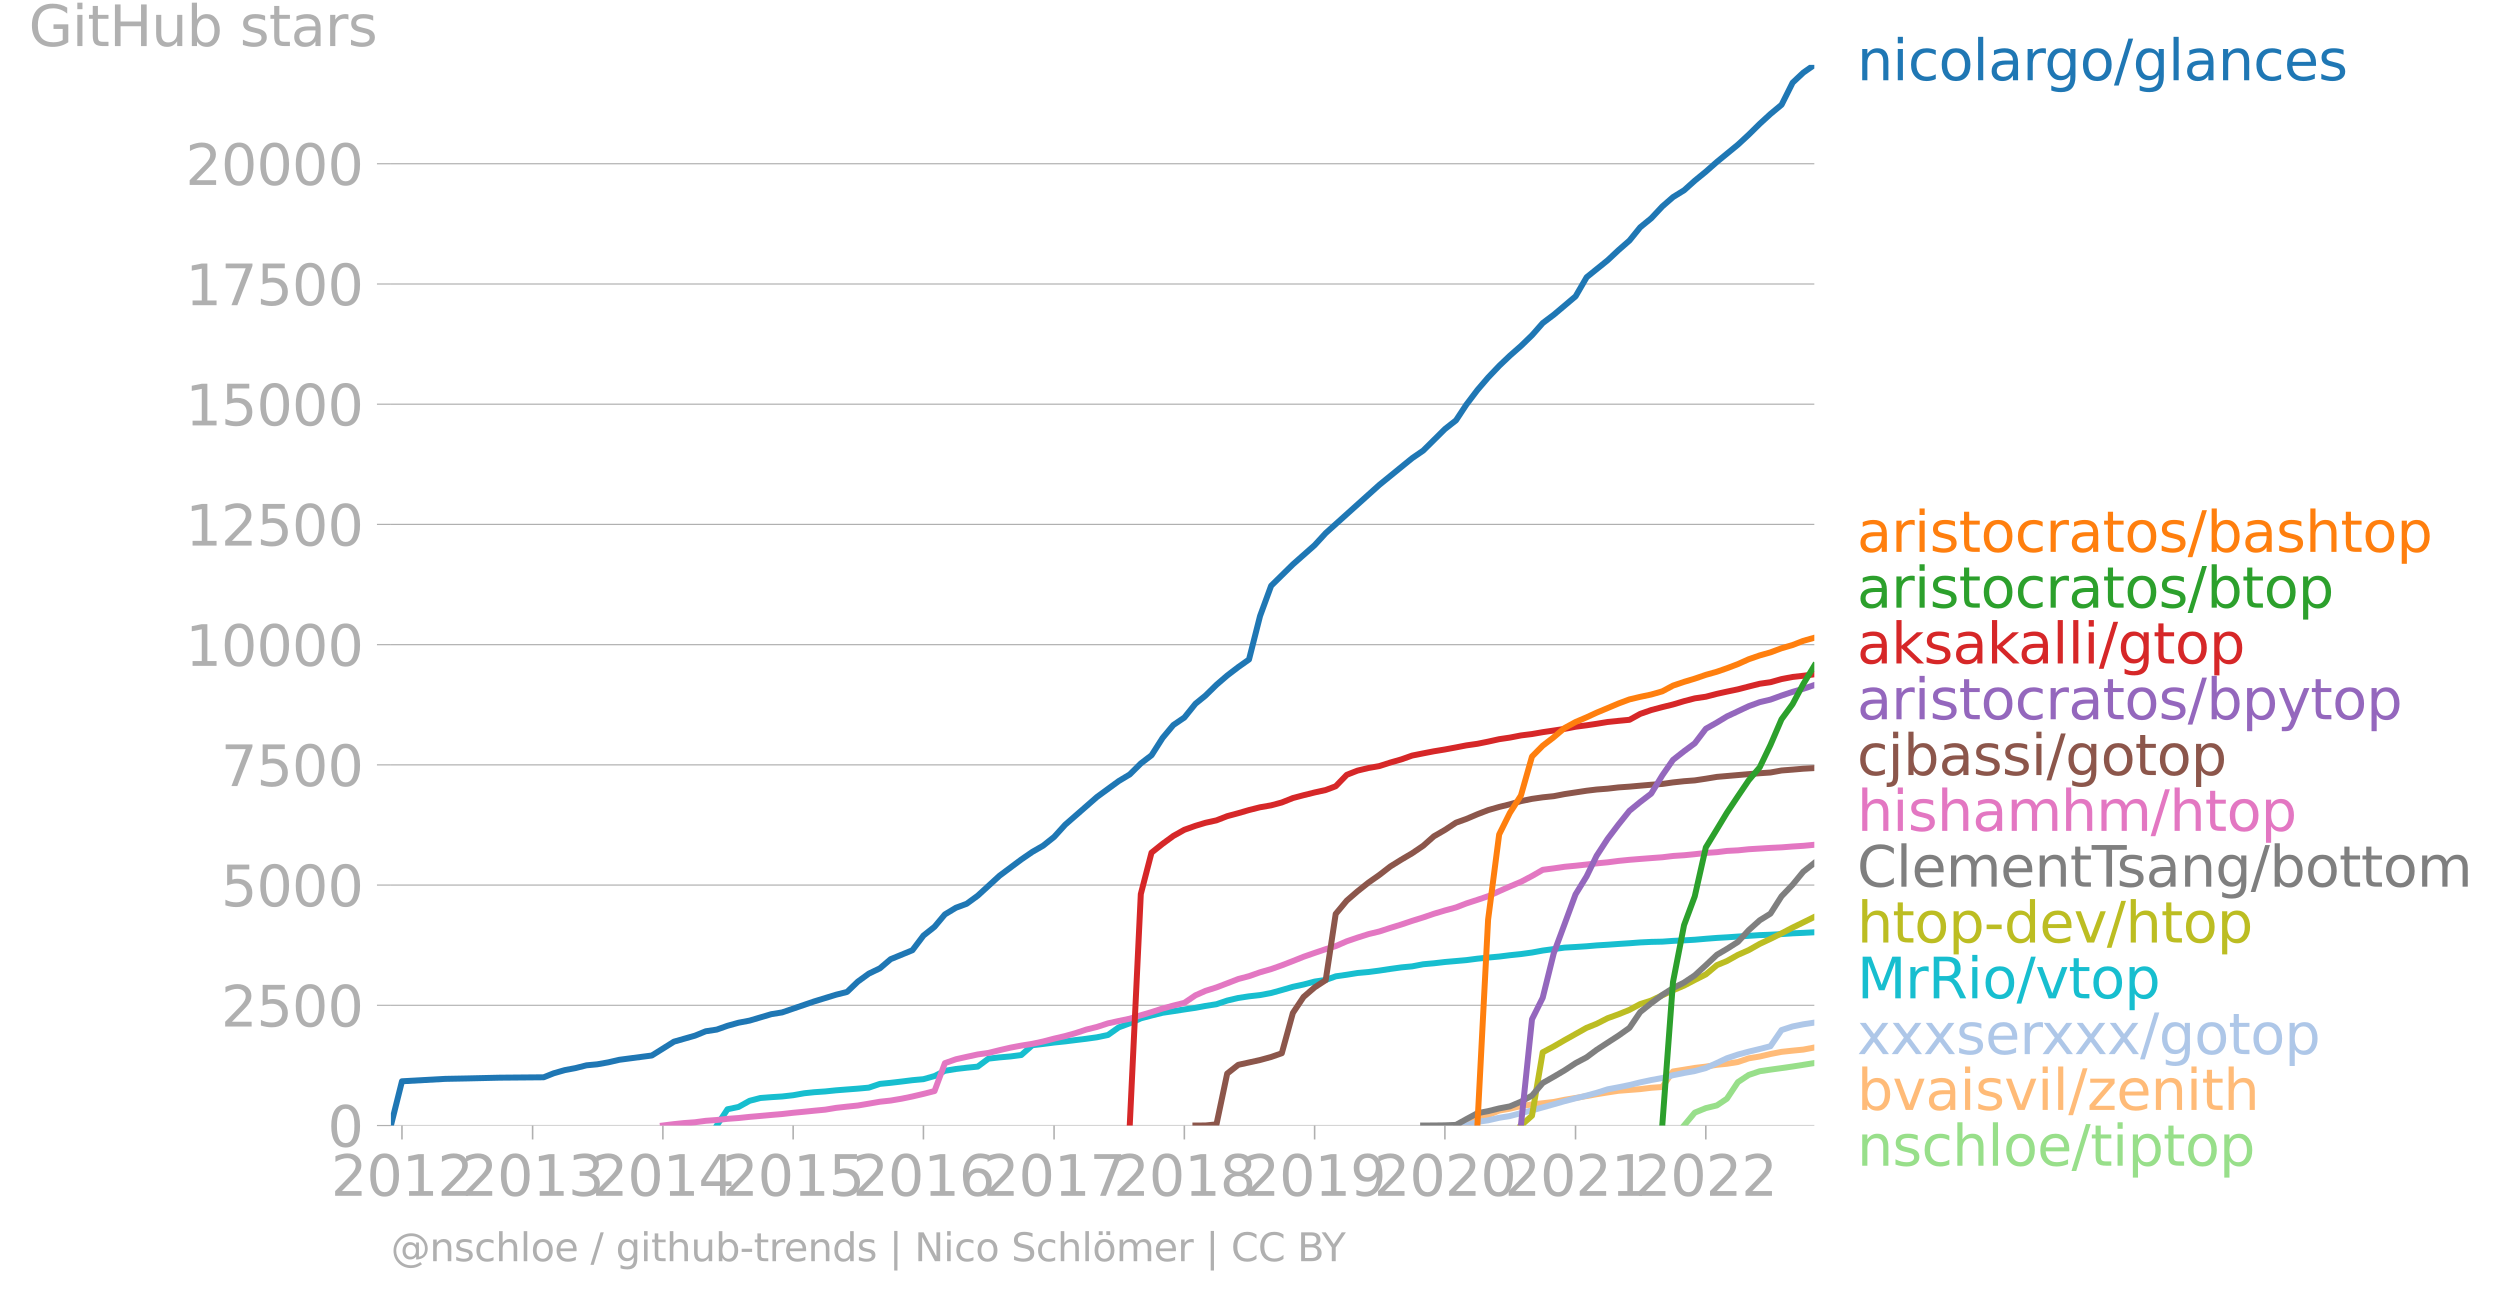 <svg xmlns="http://www.w3.org/2000/svg" xmlns:xlink="http://www.w3.org/1999/xlink" width="836.297" height="434.544" viewBox="0 0 627.223 325.908"><defs><style>*{stroke-linejoin:round;stroke-linecap:butt}</style></defs><g id="figure_1"><path id="patch_1" d="M0 325.908h627.223V0H0v325.908z" style="fill:none"/><g id="axes_1"><path id="patch_2" d="M98.073 282.38h357.12V16.27H98.073V282.38z" style="fill:none"/><g id="matplotlib.axis_1"><g id="xtick_1"><g id="line2d_1"><defs><path id="maa6fe8e080" d="M0 0v3.5" style="stroke:#b0b0b0;stroke-width:.4"/></defs><use xlink:href="#maa6fe8e080" x="100.849" y="282.381" style="fill:#b0b0b0;stroke:#b0b0b0;stroke-width:.4"/></g><g id="text_1" style="fill:#b0b0b0" transform="matrix(.14 0 0 -.14 83.034 300.019)"><defs><path id="DejaVuSans-32" d="M1228 531h2203V0H469v531q359 372 979 998 621 627 780 809 303 340 423 576 121 236 121 464 0 372-261 606-261 235-680 235-297 0-627-103-329-103-704-313v638q381 153 712 231 332 78 607 78 725 0 1156-363 431-362 431-968 0-288-108-546-107-257-392-607-78-91-497-524-418-433-1181-1211z" transform="scale(.016)"/><path id="DejaVuSans-30" d="M2034 4250q-487 0-733-480-245-479-245-1442 0-959 245-1439 246-480 733-480 491 0 736 480 246 480 246 1439 0 963-246 1442-245 480-736 480zm0 500q785 0 1199-621 414-620 414-1801 0-1178-414-1799Q2819-91 2034-91q-784 0-1198 620-414 621-414 1799 0 1181 414 1801 414 621 1198 621z" transform="scale(.016)"/><path id="DejaVuSans-31" d="M794 531h1031v3560L703 3866v575l1116 225h631V531h1031V0H794v531z" transform="scale(.016)"/></defs><use xlink:href="#DejaVuSans-32"/><use xlink:href="#DejaVuSans-30" x="63.623"/><use xlink:href="#DejaVuSans-31" x="127.246"/><use xlink:href="#DejaVuSans-32" x="190.869"/></g></g><g id="xtick_2"><use xlink:href="#maa6fe8e080" id="line2d_2" x="133.624" y="282.381" style="fill:#b0b0b0;stroke:#b0b0b0;stroke-width:.4"/><g id="text_2" style="fill:#b0b0b0" transform="matrix(.14 0 0 -.14 115.809 300.019)"><defs><path id="DejaVuSans-33" d="M2597 2516q453-97 707-404 255-306 255-756 0-690-475-1069Q2609-91 1734-91q-293 0-604 58T488 141v609q262-153 574-231 313-78 654-78 593 0 904 234t311 681q0 413-289 645-289 233-804 233h-544v519h569q465 0 712 186t247 536q0 359-255 551-254 193-729 193-260 0-557-57-297-56-653-174v562q360 100 674 150t592 50q719 0 1137-327 419-326 419-882 0-388-222-655t-631-370z" transform="scale(.016)"/></defs><use xlink:href="#DejaVuSans-32"/><use xlink:href="#DejaVuSans-30" x="63.623"/><use xlink:href="#DejaVuSans-31" x="127.246"/><use xlink:href="#DejaVuSans-33" x="190.869"/></g></g><g id="xtick_3"><use xlink:href="#maa6fe8e080" id="line2d_3" x="166.309" y="282.381" style="fill:#b0b0b0;stroke:#b0b0b0;stroke-width:.4"/><g id="text_3" style="fill:#b0b0b0" transform="matrix(.14 0 0 -.14 148.494 300.019)"><defs><path id="DejaVuSans-34" d="M2419 4116 825 1625h1594v2491zm-166 550h794V1625h666v-525h-666V0h-628v1100H313v609l1940 2957z" transform="scale(.016)"/></defs><use xlink:href="#DejaVuSans-32"/><use xlink:href="#DejaVuSans-30" x="63.623"/><use xlink:href="#DejaVuSans-31" x="127.246"/><use xlink:href="#DejaVuSans-34" x="190.869"/></g></g><g id="xtick_4"><use xlink:href="#maa6fe8e080" id="line2d_4" x="198.994" y="282.381" style="fill:#b0b0b0;stroke:#b0b0b0;stroke-width:.4"/><g id="text_4" style="fill:#b0b0b0" transform="matrix(.14 0 0 -.14 181.18 300.019)"><defs><path id="DejaVuSans-35" d="M691 4666h2478v-532H1269V2991q137 47 274 70 138 23 276 23 781 0 1237-428 457-428 457-1159 0-753-469-1171Q2575-91 1722-91q-294 0-599 50Q819 9 494 109v635q281-153 581-228t634-75q541 0 856 284 316 284 316 772 0 487-316 771-315 285-856 285-253 0-505-56-251-56-513-175v2344z" transform="scale(.016)"/></defs><use xlink:href="#DejaVuSans-32"/><use xlink:href="#DejaVuSans-30" x="63.623"/><use xlink:href="#DejaVuSans-31" x="127.246"/><use xlink:href="#DejaVuSans-35" x="190.869"/></g></g><g id="xtick_5"><use xlink:href="#maa6fe8e080" id="line2d_5" x="231.68" y="282.381" style="fill:#b0b0b0;stroke:#b0b0b0;stroke-width:.4"/><g id="text_5" style="fill:#b0b0b0" transform="matrix(.14 0 0 -.14 213.865 300.019)"><defs><path id="DejaVuSans-36" d="M2113 2584q-425 0-674-291-248-290-248-796 0-503 248-796 249-292 674-292t673 292q248 293 248 796 0 506-248 796-248 291-673 291zm1253 1979v-575q-238 112-480 171-242 60-480 60-625 0-955-422-329-422-376-1275 184 272 462 417 279 145 613 145 703 0 1111-427 408-426 408-1160 0-719-425-1154Q2819-91 2113-91q-810 0-1238 620-428 621-428 1799 0 1106 525 1764t1409 658q238 0 480-47t505-140z" transform="scale(.016)"/></defs><use xlink:href="#DejaVuSans-32"/><use xlink:href="#DejaVuSans-30" x="63.623"/><use xlink:href="#DejaVuSans-31" x="127.246"/><use xlink:href="#DejaVuSans-36" x="190.869"/></g></g><g id="xtick_6"><use xlink:href="#maa6fe8e080" id="line2d_6" x="264.455" y="282.381" style="fill:#b0b0b0;stroke:#b0b0b0;stroke-width:.4"/><g id="text_6" style="fill:#b0b0b0" transform="matrix(.14 0 0 -.14 246.64 300.019)"><defs><path id="DejaVuSans-37" d="M525 4666h3000v-269L1831 0h-659l1594 4134H525v532z" transform="scale(.016)"/></defs><use xlink:href="#DejaVuSans-32"/><use xlink:href="#DejaVuSans-30" x="63.623"/><use xlink:href="#DejaVuSans-31" x="127.246"/><use xlink:href="#DejaVuSans-37" x="190.869"/></g></g><g id="xtick_7"><use xlink:href="#maa6fe8e080" id="line2d_7" x="297.14" y="282.381" style="fill:#b0b0b0;stroke:#b0b0b0;stroke-width:.4"/><g id="text_7" style="fill:#b0b0b0" transform="matrix(.14 0 0 -.14 279.325 300.019)"><defs><path id="DejaVuSans-38" d="M2034 2216q-450 0-708-241-257-241-257-662 0-422 257-663 258-241 708-241t709 242q260 243 260 662 0 421-258 662-257 241-711 241zm-631 268q-406 100-633 378-226 279-226 679 0 559 398 884 399 325 1092 325 697 0 1094-325t397-884q0-400-227-679-226-278-629-378 456-106 710-416 255-309 255-755 0-679-414-1042Q2806-91 2034-91q-771 0-1186 362-414 363-414 1042 0 446 256 755 257 310 713 416zm-231 997q0-362 226-565 227-203 636-203 407 0 636 203 230 203 230 565 0 363-230 566-229 203-636 203-409 0-636-203-226-203-226-566z" transform="scale(.016)"/></defs><use xlink:href="#DejaVuSans-32"/><use xlink:href="#DejaVuSans-30" x="63.623"/><use xlink:href="#DejaVuSans-31" x="127.246"/><use xlink:href="#DejaVuSans-38" x="190.869"/></g></g><g id="xtick_8"><use xlink:href="#maa6fe8e080" id="line2d_8" x="329.825" y="282.381" style="fill:#b0b0b0;stroke:#b0b0b0;stroke-width:.4"/><g id="text_8" style="fill:#b0b0b0" transform="matrix(.14 0 0 -.14 312.01 300.019)"><defs><path id="DejaVuSans-39" d="M703 97v575q238-113 481-172 244-59 479-59 625 0 954 420 330 420 377 1277-181-269-460-413-278-144-615-144-700 0-1108 423-408 424-408 1159 0 718 425 1152 425 435 1131 435 810 0 1236-621 427-620 427-1801 0-1103-524-1761Q2575-91 1691-91q-238 0-482 47Q966 3 703 97zm1256 1978q425 0 673 290 249 291 249 798 0 503-249 795-248 292-673 292t-673-292q-248-292-248-795 0-507 248-798 248-290 673-290z" transform="scale(.016)"/></defs><use xlink:href="#DejaVuSans-32"/><use xlink:href="#DejaVuSans-30" x="63.623"/><use xlink:href="#DejaVuSans-31" x="127.246"/><use xlink:href="#DejaVuSans-39" x="190.869"/></g></g><g id="xtick_9"><use xlink:href="#maa6fe8e080" id="line2d_9" x="362.51" y="282.381" style="fill:#b0b0b0;stroke:#b0b0b0;stroke-width:.4"/><g id="text_9" style="fill:#b0b0b0" transform="matrix(.14 0 0 -.14 344.695 300.019)"><use xlink:href="#DejaVuSans-32"/><use xlink:href="#DejaVuSans-30" x="63.623"/><use xlink:href="#DejaVuSans-32" x="127.246"/><use xlink:href="#DejaVuSans-30" x="190.869"/></g></g><g id="xtick_10"><use xlink:href="#maa6fe8e080" id="line2d_10" x="395.285" y="282.381" style="fill:#b0b0b0;stroke:#b0b0b0;stroke-width:.4"/><g id="text_10" style="fill:#b0b0b0" transform="matrix(.14 0 0 -.14 377.47 300.019)"><use xlink:href="#DejaVuSans-32"/><use xlink:href="#DejaVuSans-30" x="63.623"/><use xlink:href="#DejaVuSans-32" x="127.246"/><use xlink:href="#DejaVuSans-31" x="190.869"/></g></g><g id="xtick_11"><use xlink:href="#maa6fe8e080" id="line2d_11" x="427.97" y="282.381" style="fill:#b0b0b0;stroke:#b0b0b0;stroke-width:.4"/><g id="text_11" style="fill:#b0b0b0" transform="matrix(.14 0 0 -.14 410.155 300.019)"><use xlink:href="#DejaVuSans-32"/><use xlink:href="#DejaVuSans-30" x="63.623"/><use xlink:href="#DejaVuSans-32" x="127.246"/><use xlink:href="#DejaVuSans-32" x="190.869"/></g></g></g><g id="matplotlib.axis_2"><g id="ytick_1"><path id="line2d_12" d="M98.073 282.38h357.12" clip-path="url(#pbd5abf4f5c)" style="fill:none;stroke:#b0b0b0;stroke-width:.3;stroke-linecap:square"/><g id="line2d_13"><defs><path id="mc65a827e2f" d="M0 0h-3.5" style="stroke:#b0b0b0;stroke-width:.3"/></defs><use xlink:href="#mc65a827e2f" x="98.073" y="282.381" style="fill:#b0b0b0;stroke:#b0b0b0;stroke-width:.3"/></g><use xlink:href="#DejaVuSans-30" id="text_12" style="fill:#b0b0b0" transform="matrix(.14 0 0 -.14 82.166 287.7)"/></g><g id="ytick_2"><path id="line2d_14" d="M98.073 252.219h357.12" clip-path="url(#pbd5abf4f5c)" style="fill:none;stroke:#b0b0b0;stroke-width:.3;stroke-linecap:square"/><use xlink:href="#mc65a827e2f" id="line2d_15" x="98.073" y="252.219" style="fill:#b0b0b0;stroke:#b0b0b0;stroke-width:.3"/><g id="text_13" style="fill:#b0b0b0" transform="matrix(.14 0 0 -.14 55.443 257.538)"><use xlink:href="#DejaVuSans-32"/><use xlink:href="#DejaVuSans-35" x="63.623"/><use xlink:href="#DejaVuSans-30" x="127.246"/><use xlink:href="#DejaVuSans-30" x="190.869"/></g></g><g id="ytick_3"><path id="line2d_16" d="M98.073 222.057h357.12" clip-path="url(#pbd5abf4f5c)" style="fill:none;stroke:#b0b0b0;stroke-width:.3;stroke-linecap:square"/><use xlink:href="#mc65a827e2f" id="line2d_17" x="98.073" y="222.057" style="fill:#b0b0b0;stroke:#b0b0b0;stroke-width:.3"/><g id="text_14" style="fill:#b0b0b0" transform="matrix(.14 0 0 -.14 55.443 227.376)"><use xlink:href="#DejaVuSans-35"/><use xlink:href="#DejaVuSans-30" x="63.623"/><use xlink:href="#DejaVuSans-30" x="127.246"/><use xlink:href="#DejaVuSans-30" x="190.869"/></g></g><g id="ytick_4"><path id="line2d_18" d="M98.073 191.895h357.12" clip-path="url(#pbd5abf4f5c)" style="fill:none;stroke:#b0b0b0;stroke-width:.3;stroke-linecap:square"/><use xlink:href="#mc65a827e2f" id="line2d_19" x="98.073" y="191.895" style="fill:#b0b0b0;stroke:#b0b0b0;stroke-width:.3"/><g id="text_15" style="fill:#b0b0b0" transform="matrix(.14 0 0 -.14 55.443 197.214)"><use xlink:href="#DejaVuSans-37"/><use xlink:href="#DejaVuSans-35" x="63.623"/><use xlink:href="#DejaVuSans-30" x="127.246"/><use xlink:href="#DejaVuSans-30" x="190.869"/></g></g><g id="ytick_5"><path id="line2d_20" d="M98.073 161.733h357.12" clip-path="url(#pbd5abf4f5c)" style="fill:none;stroke:#b0b0b0;stroke-width:.3;stroke-linecap:square"/><use xlink:href="#mc65a827e2f" id="line2d_21" x="98.073" y="161.733" style="fill:#b0b0b0;stroke:#b0b0b0;stroke-width:.3"/><g id="text_16" style="fill:#b0b0b0" transform="matrix(.14 0 0 -.14 46.536 167.052)"><use xlink:href="#DejaVuSans-31"/><use xlink:href="#DejaVuSans-30" x="63.623"/><use xlink:href="#DejaVuSans-30" x="127.246"/><use xlink:href="#DejaVuSans-30" x="190.869"/><use xlink:href="#DejaVuSans-30" x="254.492"/></g></g><g id="ytick_6"><path id="line2d_22" d="M98.073 131.571h357.12" clip-path="url(#pbd5abf4f5c)" style="fill:none;stroke:#b0b0b0;stroke-width:.3;stroke-linecap:square"/><use xlink:href="#mc65a827e2f" id="line2d_23" x="98.073" y="131.571" style="fill:#b0b0b0;stroke:#b0b0b0;stroke-width:.3"/><g id="text_17" style="fill:#b0b0b0" transform="matrix(.14 0 0 -.14 46.536 136.89)"><use xlink:href="#DejaVuSans-31"/><use xlink:href="#DejaVuSans-32" x="63.623"/><use xlink:href="#DejaVuSans-35" x="127.246"/><use xlink:href="#DejaVuSans-30" x="190.869"/><use xlink:href="#DejaVuSans-30" x="254.492"/></g></g><g id="ytick_7"><path id="line2d_24" d="M98.073 101.41h357.12" clip-path="url(#pbd5abf4f5c)" style="fill:none;stroke:#b0b0b0;stroke-width:.3;stroke-linecap:square"/><use xlink:href="#mc65a827e2f" id="line2d_25" x="98.073" y="101.41" style="fill:#b0b0b0;stroke:#b0b0b0;stroke-width:.3"/><g id="text_18" style="fill:#b0b0b0" transform="matrix(.14 0 0 -.14 46.536 106.729)"><use xlink:href="#DejaVuSans-31"/><use xlink:href="#DejaVuSans-35" x="63.623"/><use xlink:href="#DejaVuSans-30" x="127.246"/><use xlink:href="#DejaVuSans-30" x="190.869"/><use xlink:href="#DejaVuSans-30" x="254.492"/></g></g><g id="ytick_8"><path id="line2d_26" d="M98.073 71.248h357.12" clip-path="url(#pbd5abf4f5c)" style="fill:none;stroke:#b0b0b0;stroke-width:.3;stroke-linecap:square"/><use xlink:href="#mc65a827e2f" id="line2d_27" x="98.073" y="71.248" style="fill:#b0b0b0;stroke:#b0b0b0;stroke-width:.3"/><g id="text_19" style="fill:#b0b0b0" transform="matrix(.14 0 0 -.14 46.536 76.567)"><use xlink:href="#DejaVuSans-31"/><use xlink:href="#DejaVuSans-37" x="63.623"/><use xlink:href="#DejaVuSans-35" x="127.246"/><use xlink:href="#DejaVuSans-30" x="190.869"/><use xlink:href="#DejaVuSans-30" x="254.492"/></g></g><g id="ytick_9"><path id="line2d_28" d="M98.073 41.086h357.12" clip-path="url(#pbd5abf4f5c)" style="fill:none;stroke:#b0b0b0;stroke-width:.3;stroke-linecap:square"/><use xlink:href="#mc65a827e2f" id="line2d_29" x="98.073" y="41.086" style="fill:#b0b0b0;stroke:#b0b0b0;stroke-width:.3"/><g id="text_20" style="fill:#b0b0b0" transform="matrix(.14 0 0 -.14 46.536 46.405)"><use xlink:href="#DejaVuSans-32"/><use xlink:href="#DejaVuSans-30" x="63.623"/><use xlink:href="#DejaVuSans-30" x="127.246"/><use xlink:href="#DejaVuSans-30" x="190.869"/><use xlink:href="#DejaVuSans-30" x="254.492"/></g></g><g id="text_21" style="fill:#b0b0b0" transform="matrix(.14 0 0 -.14 7.2 11.563)"><defs><path id="DejaVuSans-47" d="M3809 666v1253H2778v519h1656V434q-365-259-806-392-440-133-940-133-1094 0-1712 639-617 640-617 1780 0 1144 617 1783 618 639 1712 639 456 0 867-113 411-112 758-331v-672q-350 297-744 447t-828 150q-857 0-1287-478-429-478-429-1425 0-944 429-1422 430-478 1287-478 334 0 596 58 263 58 472 180z" transform="scale(.016)"/><path id="DejaVuSans-69" d="M603 3500h575V0H603v3500zm0 1363h575v-729H603v729z" transform="scale(.016)"/><path id="DejaVuSans-74" d="M1172 4494v-994h1184v-447H1172V1153q0-428 117-550t477-122h590V0h-590q-666 0-919 248-253 249-253 905v1900H172v447h422v994h578z" transform="scale(.016)"/><path id="DejaVuSans-48" d="M628 4666h631V2753h2294v1913h631V0h-631v2222H1259V0H628v4666z" transform="scale(.016)"/><path id="DejaVuSans-75" d="M544 1381v2119h575V1403q0-497 193-746 194-248 582-248 465 0 735 297 271 297 271 810v1984h575V0h-575v538q-209-319-486-474-276-155-642-155-603 0-916 375-312 375-312 1097zm1447 2203z" transform="scale(.016)"/><path id="DejaVuSans-62" d="M3116 1747q0 634-261 995t-717 361q-457 0-718-361t-261-995q0-634 261-995t718-361q456 0 717 361t261 995zM1159 2969q182 312 458 463 277 152 661 152 638 0 1036-506 399-506 399-1331T3314 415Q2916-91 2278-91q-384 0-661 152-276 152-458 464V0H581v4863h578V2969z" transform="scale(.016)"/><path id="DejaVuSans-73" d="M2834 3397v-544q-243 125-506 187-262 63-544 63-428 0-642-131t-214-394q0-200 153-314t616-217l197-44q612-131 870-370t258-667q0-488-386-773Q2250-91 1575-91q-281 0-586 55T347 128v594q319-166 628-249 309-82 613-82 406 0 624 139 219 139 219 392 0 234-158 359-157 125-692 241l-200 47q-534 112-772 345-237 233-237 639 0 494 350 762 350 269 994 269 318 0 599-47 282-46 519-140z" transform="scale(.016)"/><path id="DejaVuSans-61" d="M2194 1759q-697 0-966-159t-269-544q0-306 202-486 202-179 548-179 479 0 768 339t289 901v128h-572zm1147 238V0h-575v531q-197-318-491-470T1556-91q-537 0-855 302-317 302-317 808 0 590 395 890 396 300 1180 300h807v57q0 397-261 614t-733 217q-300 0-585-72-284-72-546-216v532q315 122 612 182 297 61 578 61 760 0 1135-394 375-393 375-1193z" transform="scale(.016)"/><path id="DejaVuSans-72" d="M2631 2963q-97 56-211 82-114 27-251 27-488 0-749-317t-261-911V0H581v3500h578v-544q182 319 472 473 291 155 707 155 59 0 131-8 72-7 159-23l3-590z" transform="scale(.016)"/></defs><use xlink:href="#DejaVuSans-47"/><use xlink:href="#DejaVuSans-69" x="77.49"/><use xlink:href="#DejaVuSans-74" x="105.273"/><use xlink:href="#DejaVuSans-48" x="144.482"/><use xlink:href="#DejaVuSans-75" x="219.678"/><use xlink:href="#DejaVuSans-62" x="283.057"/><use xlink:href="#DejaVuSans-20" x="346.533"/><use xlink:href="#DejaVuSans-73" x="378.32"/><use xlink:href="#DejaVuSans-74" x="430.42"/><use xlink:href="#DejaVuSans-61" x="469.629"/><use xlink:href="#DejaVuSans-72" x="530.908"/><use xlink:href="#DejaVuSans-73" x="572.021"/></g></g><path id="line2d_30" d="m422.508 282.38 2.686-3.233 2.776-1.134 2.776-.675 2.508-1.677 2.776-4.175 2.686-1.785 2.776-.941 2.687-.399 2.776-.386 2.776-.398 2.686-.422 2.776-.446" clip-path="url(#pbd5abf4f5c)" style="fill:none;stroke:#98df8a;stroke-width:1.5;stroke-linecap:square"/><path id="line2d_31" d="m365.286 282.38 2.597-.072 2.776-2.087 2.687-.446 2.776-1.146 2.686-.47 2.776-.652 2.776-.423 2.687-.29 2.776-.325 2.686-.543 2.776-.458 2.776-.483 2.507-.458 2.776-.447 2.687-.41 2.776-.217 2.686-.205 2.776-.338 2.776-.193 2.687-3.897 2.776-.446 2.686-.447 2.776-.326 2.776-.458 2.508-.253 2.776-.447 2.686-.917 2.776-.458 2.687-.628 2.776-.542 2.776-.302 2.686-.266 2.776-.53" clip-path="url(#pbd5abf4f5c)" style="fill:none;stroke:#ffbb78;stroke-width:1.5;stroke-linecap:square"/><path id="line2d_32" d="m365.286 282.38 2.597-.06 2.776-.856 2.687-.386 2.776-.64 2.686-.434 2.776-.736 2.776-.7 2.687-.736 2.776-.784 2.686-.772 2.776-.724 2.776-.688 2.507-.687 2.776-.881 2.687-.507 2.776-.567 2.686-.663 2.776-.592 2.776-.506 2.687-.7 2.776-.567 2.686-.483 2.776-.748 2.776-1.279 2.508-1.182 2.776-.929 2.686-.724 2.776-.675 2.687-.688 2.776-4.054 2.776-.905 2.686-.543 2.776-.422" clip-path="url(#pbd5abf4f5c)" style="fill:none;stroke:#aec7e8;stroke-width:1.5;stroke-linecap:square"/><g id="text_22" style="fill:#1f77b4" transform="matrix(.14 0 0 -.14 465.907 20.132)"><defs><path id="DejaVuSans-6e" d="M3513 2113V0h-575v2094q0 497-194 743-194 247-581 247-466 0-735-297-269-296-269-809V0H581v3500h578v-544q207 316 486 472 280 156 646 156 603 0 912-373 310-373 310-1098z" transform="scale(.016)"/><path id="DejaVuSans-63" d="M3122 3366v-538q-244 135-489 202t-495 67q-560 0-870-355-309-354-309-995t309-996q310-354 870-354 250 0 495 67t489 202V134Q2881 22 2623-34q-257-57-548-57-791 0-1257 497-465 497-465 1341 0 856 470 1346 471 491 1290 491 265 0 518-55 253-54 491-163z" transform="scale(.016)"/><path id="DejaVuSans-6f" d="M1959 3097q-462 0-731-361t-269-989q0-628 267-989 268-361 733-361 460 0 728 362 269 363 269 988 0 622-269 986-268 364-728 364zm0 487q750 0 1178-488 429-487 429-1349 0-859-429-1349Q2709-91 1959-91q-753 0-1180 489-426 490-426 1349 0 862 426 1349 427 488 1180 488z" transform="scale(.016)"/><path id="DejaVuSans-6c" d="M603 4863h575V0H603v4863z" transform="scale(.016)"/><path id="DejaVuSans-67" d="M2906 1791q0 625-258 968-257 344-723 344-462 0-720-344-258-343-258-968 0-622 258-966t720-344q466 0 723 344 258 344 258 966zm575-1357q0-893-397-1329-396-436-1215-436-303 0-572 45t-522 139v559q253-137 500-202 247-66 503-66 566 0 847 295t281 892v285q-178-310-456-463T1784 0Q1141 0 747 490 353 981 353 1791q0 812 394 1302 394 491 1037 491 388 0 666-153t456-462v531h575V434z" transform="scale(.016)"/><path id="DejaVuSans-2f" d="M1625 4666h531L531-594H0l1625 5260z" transform="scale(.016)"/><path id="DejaVuSans-65" d="M3597 1894v-281H953q38-594 358-905t892-311q331 0 642 81t618 244V178Q3153 47 2828-22t-659-69q-838 0-1327 487-489 488-489 1320 0 859 464 1363 464 505 1252 505 706 0 1117-455 411-454 411-1235zm-575 169q-6 471-264 752-258 282-683 282-481 0-770-272t-333-766l2050 4z" transform="scale(.016)"/></defs><use xlink:href="#DejaVuSans-6e"/><use xlink:href="#DejaVuSans-69" x="63.379"/><use xlink:href="#DejaVuSans-63" x="91.162"/><use xlink:href="#DejaVuSans-6f" x="146.143"/><use xlink:href="#DejaVuSans-6c" x="207.324"/><use xlink:href="#DejaVuSans-61" x="235.107"/><use xlink:href="#DejaVuSans-72" x="296.387"/><use xlink:href="#DejaVuSans-67" x="335.75"/><use xlink:href="#DejaVuSans-6f" x="399.227"/><use xlink:href="#DejaVuSans-2f" x="460.408"/><use xlink:href="#DejaVuSans-67" x="494.1"/><use xlink:href="#DejaVuSans-6c" x="557.576"/><use xlink:href="#DejaVuSans-61" x="585.359"/><use xlink:href="#DejaVuSans-6e" x="646.639"/><use xlink:href="#DejaVuSans-63" x="710.018"/><use xlink:href="#DejaVuSans-65" x="764.998"/><use xlink:href="#DejaVuSans-73" x="826.521"/></g><g id="text_23" style="fill:#ff7f0e" transform="matrix(.14 0 0 -.14 465.907 138.463)"><defs><path id="DejaVuSans-68" d="M3513 2113V0h-575v2094q0 497-194 743-194 247-581 247-466 0-735-297-269-296-269-809V0H581v4863h578V2956q207 316 486 472 280 156 646 156 603 0 912-373 310-373 310-1098z" transform="scale(.016)"/><path id="DejaVuSans-70" d="M1159 525v-1856H581v4831h578v-531q182 312 458 463 277 152 661 152 638 0 1036-506 399-506 399-1331T3314 415Q2916-91 2278-91q-384 0-661 152-276 152-458 464zm1957 1222q0 634-261 995t-717 361q-457 0-718-361t-261-995q0-634 261-995t718-361q456 0 717 361t261 995z" transform="scale(.016)"/></defs><use xlink:href="#DejaVuSans-61"/><use xlink:href="#DejaVuSans-72" x="61.279"/><use xlink:href="#DejaVuSans-69" x="102.393"/><use xlink:href="#DejaVuSans-73" x="130.176"/><use xlink:href="#DejaVuSans-74" x="182.275"/><use xlink:href="#DejaVuSans-6f" x="221.484"/><use xlink:href="#DejaVuSans-63" x="282.666"/><use xlink:href="#DejaVuSans-72" x="337.646"/><use xlink:href="#DejaVuSans-61" x="378.76"/><use xlink:href="#DejaVuSans-74" x="440.039"/><use xlink:href="#DejaVuSans-6f" x="479.248"/><use xlink:href="#DejaVuSans-73" x="540.43"/><use xlink:href="#DejaVuSans-2f" x="592.529"/><use xlink:href="#DejaVuSans-62" x="626.221"/><use xlink:href="#DejaVuSans-61" x="689.697"/><use xlink:href="#DejaVuSans-73" x="750.977"/><use xlink:href="#DejaVuSans-68" x="803.076"/><use xlink:href="#DejaVuSans-74" x="866.455"/><use xlink:href="#DejaVuSans-6f" x="905.664"/><use xlink:href="#DejaVuSans-70" x="966.846"/></g><g id="text_24" style="fill:#2ca02c" transform="matrix(.14 0 0 -.14 465.907 152.463)"><use xlink:href="#DejaVuSans-61"/><use xlink:href="#DejaVuSans-72" x="61.279"/><use xlink:href="#DejaVuSans-69" x="102.393"/><use xlink:href="#DejaVuSans-73" x="130.176"/><use xlink:href="#DejaVuSans-74" x="182.275"/><use xlink:href="#DejaVuSans-6f" x="221.484"/><use xlink:href="#DejaVuSans-63" x="282.666"/><use xlink:href="#DejaVuSans-72" x="337.646"/><use xlink:href="#DejaVuSans-61" x="378.76"/><use xlink:href="#DejaVuSans-74" x="440.039"/><use xlink:href="#DejaVuSans-6f" x="479.248"/><use xlink:href="#DejaVuSans-73" x="540.43"/><use xlink:href="#DejaVuSans-2f" x="592.529"/><use xlink:href="#DejaVuSans-62" x="626.221"/><use xlink:href="#DejaVuSans-74" x="689.697"/><use xlink:href="#DejaVuSans-6f" x="728.906"/><use xlink:href="#DejaVuSans-70" x="790.088"/></g><g id="text_25" style="fill:#d62728" transform="matrix(.14 0 0 -.14 465.907 166.463)"><defs><path id="DejaVuSans-6b" d="M581 4863h578V1991l1716 1509h734L1753 1863 3688 0h-750L1159 1709V0H581v4863z" transform="scale(.016)"/></defs><use xlink:href="#DejaVuSans-61"/><use xlink:href="#DejaVuSans-6b" x="61.279"/><use xlink:href="#DejaVuSans-73" x="119.189"/><use xlink:href="#DejaVuSans-61" x="171.289"/><use xlink:href="#DejaVuSans-6b" x="232.568"/><use xlink:href="#DejaVuSans-61" x="288.729"/><use xlink:href="#DejaVuSans-6c" x="350.008"/><use xlink:href="#DejaVuSans-6c" x="377.791"/><use xlink:href="#DejaVuSans-69" x="405.574"/><use xlink:href="#DejaVuSans-2f" x="433.357"/><use xlink:href="#DejaVuSans-67" x="467.049"/><use xlink:href="#DejaVuSans-74" x="530.525"/><use xlink:href="#DejaVuSans-6f" x="569.734"/><use xlink:href="#DejaVuSans-70" x="630.916"/></g><g id="text_26" style="fill:#9467bd" transform="matrix(.14 0 0 -.14 465.907 180.463)"><defs><path id="DejaVuSans-79" d="M2059-325q-243-625-475-815-231-191-618-191H506v481h338q237 0 368 113 132 112 291 531l103 262L191 3500h609L1894 763l1094 2737h609L2059-325z" transform="scale(.016)"/></defs><use xlink:href="#DejaVuSans-61"/><use xlink:href="#DejaVuSans-72" x="61.279"/><use xlink:href="#DejaVuSans-69" x="102.393"/><use xlink:href="#DejaVuSans-73" x="130.176"/><use xlink:href="#DejaVuSans-74" x="182.275"/><use xlink:href="#DejaVuSans-6f" x="221.484"/><use xlink:href="#DejaVuSans-63" x="282.666"/><use xlink:href="#DejaVuSans-72" x="337.646"/><use xlink:href="#DejaVuSans-61" x="378.76"/><use xlink:href="#DejaVuSans-74" x="440.039"/><use xlink:href="#DejaVuSans-6f" x="479.248"/><use xlink:href="#DejaVuSans-73" x="540.43"/><use xlink:href="#DejaVuSans-2f" x="592.529"/><use xlink:href="#DejaVuSans-62" x="626.221"/><use xlink:href="#DejaVuSans-70" x="689.697"/><use xlink:href="#DejaVuSans-79" x="753.174"/><use xlink:href="#DejaVuSans-74" x="812.354"/><use xlink:href="#DejaVuSans-6f" x="851.563"/><use xlink:href="#DejaVuSans-70" x="912.744"/></g><g id="text_27" style="fill:#8c564b" transform="matrix(.14 0 0 -.14 465.907 194.463)"><defs><path id="DejaVuSans-6a" d="M603 3500h575V-63q0-668-255-968-254-300-820-300h-219v487H38q328 0 446 152Q603-541 603-63v3563zm0 1363h575v-729H603v729z" transform="scale(.016)"/></defs><use xlink:href="#DejaVuSans-63"/><use xlink:href="#DejaVuSans-6a" x="54.98"/><use xlink:href="#DejaVuSans-62" x="82.764"/><use xlink:href="#DejaVuSans-61" x="146.24"/><use xlink:href="#DejaVuSans-73" x="207.52"/><use xlink:href="#DejaVuSans-73" x="259.619"/><use xlink:href="#DejaVuSans-69" x="311.719"/><use xlink:href="#DejaVuSans-2f" x="339.502"/><use xlink:href="#DejaVuSans-67" x="373.193"/><use xlink:href="#DejaVuSans-6f" x="436.67"/><use xlink:href="#DejaVuSans-74" x="497.852"/><use xlink:href="#DejaVuSans-6f" x="537.061"/><use xlink:href="#DejaVuSans-70" x="598.242"/></g><g id="text_28" style="fill:#e377c2" transform="matrix(.14 0 0 -.14 465.907 208.463)"><defs><path id="DejaVuSans-6d" d="M3328 2828q216 388 516 572t706 184q547 0 844-383 297-382 297-1088V0h-578v2094q0 503-179 746-178 244-543 244-447 0-707-297-259-296-259-809V0h-578v2094q0 506-178 748t-550 242q-441 0-701-298-259-298-259-808V0H581v3500h578v-544q197 322 472 475t653 153q382 0 649-194 267-193 395-562z" transform="scale(.016)"/></defs><use xlink:href="#DejaVuSans-68"/><use xlink:href="#DejaVuSans-69" x="63.379"/><use xlink:href="#DejaVuSans-73" x="91.162"/><use xlink:href="#DejaVuSans-68" x="143.262"/><use xlink:href="#DejaVuSans-61" x="206.641"/><use xlink:href="#DejaVuSans-6d" x="267.92"/><use xlink:href="#DejaVuSans-68" x="365.332"/><use xlink:href="#DejaVuSans-6d" x="428.711"/><use xlink:href="#DejaVuSans-2f" x="526.123"/><use xlink:href="#DejaVuSans-68" x="559.814"/><use xlink:href="#DejaVuSans-74" x="623.193"/><use xlink:href="#DejaVuSans-6f" x="662.402"/><use xlink:href="#DejaVuSans-70" x="723.584"/></g><g id="text_29" style="fill:#7f7f7f" transform="matrix(.14 0 0 -.14 465.907 222.463)"><defs><path id="DejaVuSans-43" d="M4122 4306v-665q-319 297-680 443-361 147-767 147-800 0-1225-489t-425-1414q0-922 425-1411t1225-489q406 0 767 147t680 444V359q-331-225-702-338-370-112-782-112-1060 0-1670 648-609 649-609 1771 0 1125 609 1773 610 649 1670 649 418 0 788-111 371-111 696-333z" transform="scale(.016)"/><path id="DejaVuSans-54" d="M-19 4666h3947v-532H2272V0h-634v4134H-19v532z" transform="scale(.016)"/></defs><use xlink:href="#DejaVuSans-43"/><use xlink:href="#DejaVuSans-6c" x="69.824"/><use xlink:href="#DejaVuSans-65" x="97.607"/><use xlink:href="#DejaVuSans-6d" x="159.131"/><use xlink:href="#DejaVuSans-65" x="256.543"/><use xlink:href="#DejaVuSans-6e" x="318.066"/><use xlink:href="#DejaVuSans-74" x="381.445"/><use xlink:href="#DejaVuSans-54" x="420.654"/><use xlink:href="#DejaVuSans-73" x="465.238"/><use xlink:href="#DejaVuSans-61" x="517.338"/><use xlink:href="#DejaVuSans-6e" x="578.617"/><use xlink:href="#DejaVuSans-67" x="641.996"/><use xlink:href="#DejaVuSans-2f" x="705.473"/><use xlink:href="#DejaVuSans-62" x="739.164"/><use xlink:href="#DejaVuSans-6f" x="802.641"/><use xlink:href="#DejaVuSans-74" x="863.822"/><use xlink:href="#DejaVuSans-74" x="903.031"/><use xlink:href="#DejaVuSans-6f" x="942.24"/><use xlink:href="#DejaVuSans-6d" x="1003.422"/></g><g id="text_30" style="fill:#bcbd22" transform="matrix(.14 0 0 -.14 465.907 236.463)"><defs><path id="DejaVuSans-2d" d="M313 2009h1684v-512H313v512z" transform="scale(.016)"/><path id="DejaVuSans-64" d="M2906 2969v1894h575V0h-575v525q-181-312-458-464-276-152-664-152-634 0-1033 506-398 507-398 1332t398 1331q399 506 1033 506 388 0 664-152 277-151 458-463zM947 1747q0-634 261-995t717-361q456 0 718 361 263 361 263 995t-263 995q-262 361-718 361t-717-361q-261-361-261-995z" transform="scale(.016)"/><path id="DejaVuSans-76" d="M191 3500h609L1894 563l1094 2937h609L2284 0h-781L191 3500z" transform="scale(.016)"/></defs><use xlink:href="#DejaVuSans-68"/><use xlink:href="#DejaVuSans-74" x="63.379"/><use xlink:href="#DejaVuSans-6f" x="102.588"/><use xlink:href="#DejaVuSans-70" x="163.77"/><use xlink:href="#DejaVuSans-2d" x="227.246"/><use xlink:href="#DejaVuSans-64" x="263.33"/><use xlink:href="#DejaVuSans-65" x="326.807"/><use xlink:href="#DejaVuSans-76" x="388.33"/><use xlink:href="#DejaVuSans-2f" x="447.51"/><use xlink:href="#DejaVuSans-68" x="481.201"/><use xlink:href="#DejaVuSans-74" x="544.58"/><use xlink:href="#DejaVuSans-6f" x="583.789"/><use xlink:href="#DejaVuSans-70" x="644.971"/></g><g id="text_31" style="fill:#17becf" transform="matrix(.14 0 0 -.14 465.907 250.463)"><defs><path id="DejaVuSans-4d" d="M628 4666h941l1190-3175 1197 3175h941V0h-616v4097L3078 897h-634L1241 4097V0H628v4666z" transform="scale(.016)"/><path id="DejaVuSans-52" d="M2841 2188q203-69 395-294t386-619L4263 0h-679l-596 1197q-232 469-449 622t-592 153h-688V0H628v4666h1425q800 0 1194-335 394-334 394-1009 0-441-205-732-205-290-595-402zM1259 4147V2491h794q456 0 689 211t233 620q0 409-233 617t-689 208h-794z" transform="scale(.016)"/></defs><use xlink:href="#DejaVuSans-4d"/><use xlink:href="#DejaVuSans-72" x="86.279"/><use xlink:href="#DejaVuSans-52" x="127.393"/><use xlink:href="#DejaVuSans-69" x="196.875"/><use xlink:href="#DejaVuSans-6f" x="224.658"/><use xlink:href="#DejaVuSans-2f" x="285.84"/><use xlink:href="#DejaVuSans-76" x="319.531"/><use xlink:href="#DejaVuSans-74" x="378.711"/><use xlink:href="#DejaVuSans-6f" x="417.92"/><use xlink:href="#DejaVuSans-70" x="479.102"/></g><g id="text_32" style="fill:#aec7e8" transform="matrix(.14 0 0 -.14 465.907 264.463)"><defs><path id="DejaVuSans-78" d="M3513 3500 2247 1797 3578 0h-678L1881 1375 863 0H184l1360 1831L300 3500h678l928-1247 928 1247h679z" transform="scale(.016)"/></defs><use xlink:href="#DejaVuSans-78"/><use xlink:href="#DejaVuSans-78" x="59.18"/><use xlink:href="#DejaVuSans-78" x="118.359"/><use xlink:href="#DejaVuSans-73" x="177.539"/><use xlink:href="#DejaVuSans-65" x="229.639"/><use xlink:href="#DejaVuSans-72" x="291.162"/><use xlink:href="#DejaVuSans-78" x="329.65"/><use xlink:href="#DejaVuSans-78" x="388.83"/><use xlink:href="#DejaVuSans-78" x="448.01"/><use xlink:href="#DejaVuSans-2f" x="507.189"/><use xlink:href="#DejaVuSans-67" x="540.881"/><use xlink:href="#DejaVuSans-6f" x="604.357"/><use xlink:href="#DejaVuSans-74" x="665.539"/><use xlink:href="#DejaVuSans-6f" x="704.748"/><use xlink:href="#DejaVuSans-70" x="765.93"/></g><g id="text_33" style="fill:#ffbb78" transform="matrix(.14 0 0 -.14 465.907 278.463)"><defs><path id="DejaVuSans-7a" d="M353 3500h2731v-525L922 459h2162V0H275v525l2163 2516H353v459z" transform="scale(.016)"/></defs><use xlink:href="#DejaVuSans-62"/><use xlink:href="#DejaVuSans-76" x="63.477"/><use xlink:href="#DejaVuSans-61" x="122.656"/><use xlink:href="#DejaVuSans-69" x="183.936"/><use xlink:href="#DejaVuSans-73" x="211.719"/><use xlink:href="#DejaVuSans-76" x="263.818"/><use xlink:href="#DejaVuSans-69" x="322.998"/><use xlink:href="#DejaVuSans-6c" x="350.781"/><use xlink:href="#DejaVuSans-2f" x="378.564"/><use xlink:href="#DejaVuSans-7a" x="412.256"/><use xlink:href="#DejaVuSans-65" x="464.746"/><use xlink:href="#DejaVuSans-6e" x="526.27"/><use xlink:href="#DejaVuSans-69" x="589.648"/><use xlink:href="#DejaVuSans-74" x="617.432"/><use xlink:href="#DejaVuSans-68" x="656.641"/></g><g id="text_34" style="fill:#98df8a" transform="matrix(.14 0 0 -.14 465.907 292.463)"><use xlink:href="#DejaVuSans-6e"/><use xlink:href="#DejaVuSans-73" x="63.379"/><use xlink:href="#DejaVuSans-63" x="115.479"/><use xlink:href="#DejaVuSans-68" x="170.459"/><use xlink:href="#DejaVuSans-6c" x="233.838"/><use xlink:href="#DejaVuSans-6f" x="261.621"/><use xlink:href="#DejaVuSans-65" x="322.803"/><use xlink:href="#DejaVuSans-2f" x="384.326"/><use xlink:href="#DejaVuSans-74" x="418.018"/><use xlink:href="#DejaVuSans-69" x="457.227"/><use xlink:href="#DejaVuSans-70" x="485.01"/><use xlink:href="#DejaVuSans-74" x="548.486"/><use xlink:href="#DejaVuSans-6f" x="587.695"/><use xlink:href="#DejaVuSans-70" x="648.877"/></g><g id="text_35" style="fill:#b0b0b0" transform="matrix(.097 0 0 -.097 98.073 316.417)"><defs><path id="DejaVuSans-40" d="M2381 1678q0-447 222-702 222-254 610-254 384 0 604 256 221 256 221 700 0 438-225 695-225 258-607 258-378 0-602-256-223-256-223-697zm1703-934q-187-241-429-355t-564-114q-538 0-874 389t-336 1014q0 625 337 1015 338 391 873 391 322 0 565-117 244-117 428-354v409h447V722q457 69 714 417 258 349 258 902 0 334-99 628-98 294-298 544-325 409-792 626t-1017 217q-384 0-738-102-353-101-653-301-490-319-767-836-276-517-276-1120 0-497 179-932 180-434 521-765 328-325 759-495 431-171 922-171 403 0 792 136t714 389l281-347q-390-303-851-464t-936-161q-578 0-1091 205-512 205-912 595Q841 78 631 592q-209 514-209 1105 0 569 212 1084 213 516 607 907 403 396 931 607t1119 211q662 0 1229-272 568-271 952-771 234-307 357-666 124-359 124-744 0-822-497-1297T4084 263v481z" transform="scale(.016)"/><path id="DejaVuSans-7c" d="M1344 4891v-6400H813v6400h531z" transform="scale(.016)"/><path id="DejaVuSans-4e" d="M628 4666h850L3547 763v3903h612V0h-850L1241 3903V0H628v4666z" transform="scale(.016)"/><path id="DejaVuSans-53" d="M3425 4513v-616q-359 172-678 256-319 85-616 85-515 0-795-200t-280-569q0-310 186-468 186-157 705-254l381-78q706-135 1042-474t336-907q0-679-455-1029Q2797-91 1919-91q-331 0-705 75-373 75-773 222v650q384-215 753-325 369-109 725-109 540 0 834 212 294 213 294 607 0 343-211 537t-692 291l-385 75q-706 140-1022 440-315 300-315 835 0 619 436 975t1201 356q329 0 669-60 341-59 697-177z" transform="scale(.016)"/><path id="DejaVuSans-f6" d="M1959 3097q-462 0-731-361t-269-989q0-628 267-989 268-361 733-361 460 0 728 362 269 363 269 988 0 622-269 986-268 364-728 364zm0 487q750 0 1178-488 429-487 429-1349 0-859-429-1349Q2709-91 1959-91q-753 0-1180 489-426 490-426 1349 0 862 426 1349 427 488 1180 488zm295 1266h634v-631h-634v631zm-1222 0h634v-631h-634v631z" transform="scale(.016)"/><path id="DejaVuSans-42" d="M1259 2228V519h1013q509 0 754 211 246 211 246 645 0 438-246 645-245 208-754 208H1259zm0 1919V2741h935q462 0 688 173 227 174 227 530 0 353-227 528-226 175-688 175h-935zm-631 519h1613q722 0 1112-300 391-300 391-853 0-429-200-682t-588-315q466-100 724-418 258-317 258-792 0-625-425-966Q3088 0 2303 0H628v4666z" transform="scale(.016)"/><path id="DejaVuSans-59" d="M-13 4666h679l1293-1919 1285 1919h678L2272 2222V0h-634v2222L-13 4666z" transform="scale(.016)"/></defs><use xlink:href="#DejaVuSans-40"/><use xlink:href="#DejaVuSans-6e" x="100"/><use xlink:href="#DejaVuSans-73" x="163.379"/><use xlink:href="#DejaVuSans-63" x="215.479"/><use xlink:href="#DejaVuSans-68" x="270.459"/><use xlink:href="#DejaVuSans-6c" x="333.838"/><use xlink:href="#DejaVuSans-6f" x="361.621"/><use xlink:href="#DejaVuSans-65" x="422.803"/><use xlink:href="#DejaVuSans-20" x="484.326"/><use xlink:href="#DejaVuSans-2f" x="516.113"/><use xlink:href="#DejaVuSans-20" x="549.805"/><use xlink:href="#DejaVuSans-67" x="581.592"/><use xlink:href="#DejaVuSans-69" x="645.068"/><use xlink:href="#DejaVuSans-74" x="672.852"/><use xlink:href="#DejaVuSans-68" x="712.061"/><use xlink:href="#DejaVuSans-75" x="775.439"/><use xlink:href="#DejaVuSans-62" x="838.818"/><use xlink:href="#DejaVuSans-2d" x="902.295"/><use xlink:href="#DejaVuSans-74" x="938.379"/><use xlink:href="#DejaVuSans-72" x="977.588"/><use xlink:href="#DejaVuSans-65" x="1016.451"/><use xlink:href="#DejaVuSans-6e" x="1077.975"/><use xlink:href="#DejaVuSans-64" x="1141.354"/><use xlink:href="#DejaVuSans-73" x="1204.83"/><use xlink:href="#DejaVuSans-20" x="1256.93"/><use xlink:href="#DejaVuSans-7c" x="1288.717"/><use xlink:href="#DejaVuSans-20" x="1322.408"/><use xlink:href="#DejaVuSans-4e" x="1354.195"/><use xlink:href="#DejaVuSans-69" x="1429"/><use xlink:href="#DejaVuSans-63" x="1456.783"/><use xlink:href="#DejaVuSans-6f" x="1511.764"/><use xlink:href="#DejaVuSans-20" x="1572.945"/><use xlink:href="#DejaVuSans-53" x="1604.732"/><use xlink:href="#DejaVuSans-63" x="1668.209"/><use xlink:href="#DejaVuSans-68" x="1723.189"/><use xlink:href="#DejaVuSans-6c" x="1786.568"/><use xlink:href="#DejaVuSans-f6" x="1814.352"/><use xlink:href="#DejaVuSans-6d" x="1875.533"/><use xlink:href="#DejaVuSans-65" x="1972.945"/><use xlink:href="#DejaVuSans-72" x="2034.469"/><use xlink:href="#DejaVuSans-20" x="2075.582"/><use xlink:href="#DejaVuSans-7c" x="2107.369"/><use xlink:href="#DejaVuSans-20" x="2141.061"/><use xlink:href="#DejaVuSans-43" x="2172.848"/><use xlink:href="#DejaVuSans-43" x="2242.672"/><use xlink:href="#DejaVuSans-20" x="2312.496"/><use xlink:href="#DejaVuSans-42" x="2344.283"/><use xlink:href="#DejaVuSans-59" x="2407.387"/></g><path id="line2d_33" d="m179.831 282.38 2.686-4.077 2.777-.58 2.776-1.544 2.686-.7 2.776-.216 2.686-.17 2.776-.313 2.776-.495 2.508-.265 2.776-.193 2.686-.278 2.776-.217 2.687-.205 2.776-.253 2.776-.941 2.686-.266 2.776-.326 2.687-.337 2.776-.254 2.776-.784 2.597-1.315 2.776-.458 2.686-.314 2.776-.278 2.687-2.002 2.776-.314 2.776-.241 2.686-.35 2.776-2.461 2.687-.314 2.776-.362 2.776-.29 2.507-.313 2.776-.338 2.686-.374 2.776-.58 2.687-1.905 2.776-1.026 2.776-1.243 2.686-.711 2.776-.688 2.687-.398 2.776-.435 2.776-.41 2.507-.47 2.776-.435 2.687-.917 2.776-.651 2.686-.41 2.776-.314 2.776-.519 2.687-.748 2.776-.808 2.686-.58 2.776-.735 2.776-.41 2.507-.905 2.776-.398 2.687-.435 2.776-.253 2.686-.35 2.776-.422 2.776-.386 2.687-.254 2.776-.53 2.686-.242 2.776-.325 2.776-.242 2.597-.229 2.776-.362 2.687-.277 2.776-.254 2.686-.338 2.776-.29 2.776-.385 2.687-.495 2.776-.374 2.686-.362 2.776-.157 2.776-.18 2.507-.218 2.776-.169 2.687-.193 2.776-.18 2.686-.206 2.776-.133 2.776-.06 2.687-.193 2.776-.133 2.686-.156 2.776-.242 2.776-.217 2.508-.145 2.776-.193 2.686-.18 2.776-.182 2.687-.096 2.776-.157 2.776-.193 2.686-.12 2.776-.145" clip-path="url(#pbd5abf4f5c)" style="fill:none;stroke:#17becf;stroke-width:1.5;stroke-linecap:square"/><path id="line2d_34" d="m381.584 282.38 2.776-2.46 2.687-15.914 2.776-1.472 2.686-1.556 2.776-1.556 2.776-1.557 2.507-1.001 2.776-1.412 2.687-.965 2.776-1.122 2.686-1.448 2.776-.893 2.776-1.315 2.687-1.254 2.776-1.17 2.686-1.412 2.776-1.4 2.776-2.328 2.508-1.026 2.776-1.556 2.686-1.182 2.776-1.569 2.687-1.255 2.776-1.387 2.776-1.448 2.686-1.303 2.776-1.375" clip-path="url(#pbd5abf4f5c)" style="fill:none;stroke:#bcbd22;stroke-width:1.5;stroke-linecap:square"/><path id="line2d_35" d="m357.048 282.38 2.686-.011 2.776-.037 2.776-.108 2.597-1.436 2.776-1.496 2.687-.519 2.776-.687 2.686-.507 2.776-1.182 2.776-1.533 2.687-3.149 2.776-1.58 2.686-1.58 2.776-1.822 2.776-1.472 2.507-1.87 2.776-1.81 2.687-1.737 2.776-1.967 2.686-3.957 2.776-2.232 2.776-2.075 2.687-1.713 2.776-1.4 2.686-1.797 2.776-2.546 2.776-2.618 2.508-1.472 2.776-1.762 2.686-2.931 2.776-2.486 2.687-1.665 2.776-4.355 2.776-2.895 2.686-3.282 2.776-2.196" clip-path="url(#pbd5abf4f5c)" style="fill:none;stroke:#7f7f7f;stroke-width:1.5;stroke-linecap:square"/><path id="line2d_36" d="m166.31 282.38 2.775-.35 2.508-.265 2.776-.205 2.686-.362 2.776-.205 2.686-.29 2.777-.204 2.776-.29 2.686-.23 2.776-.253 2.686-.229 2.776-.313 2.776-.266 2.508-.253 2.776-.266 2.686-.446 2.776-.314 2.687-.277 2.776-.47 2.776-.483 2.686-.29 2.776-.47 2.687-.555 2.776-.652 2.776-.712 2.597-6.997 2.776-.977 2.686-.604 2.776-.603 2.687-.386 2.776-.688 2.776-.64 2.686-.506 2.776-.446 2.687-.58 2.776-.723 2.776-.652 2.507-.7 2.776-.916 2.686-.664 2.776-.905 2.687-.591 2.776-.58 2.776-.856 2.686-.796 2.776-.905 2.687-.724 2.776-.7 2.776-1.882 2.507-1.11 2.776-.88 2.687-1.026 2.776-1.074 2.686-.711 2.776-.978 2.776-.796 2.687-.953 2.776-1.074 2.686-1.074 2.776-.965 2.776-.94 2.507-.773 2.776-1.206 2.687-.917 2.776-.881 2.686-.652 2.776-.904 2.776-.857 2.687-.905 2.776-.868 2.686-.917 2.776-.833 2.776-.76 2.597-1.001 2.776-.905 2.687-.905 2.776-1.267 2.686-1.182 2.776-1.17 2.776-1.46 2.687-1.545 2.776-.362 2.686-.398 2.776-.265 2.776-.302 2.507-.29 2.776-.265 2.687-.35 2.776-.277 2.686-.217 2.776-.217 2.776-.205 2.687-.326 2.776-.181 2.686-.266 2.776-.313 2.776-.193 2.508-.314 2.776-.145 2.686-.277 2.776-.17 2.687-.168 2.776-.133 2.776-.217 2.686-.169 2.776-.265" clip-path="url(#pbd5abf4f5c)" style="fill:none;stroke:#e377c2;stroke-width:1.5;stroke-linecap:square"/><path id="line2d_37" d="m299.916 282.38 2.507-.011 2.776-.278 2.687-12.74 2.776-2.196 2.686-.591 2.776-.615 2.776-.76 2.687-.942 2.776-10.11 2.686-4.017 2.776-2.401 2.776-1.81 2.507-16.613 2.776-3.342 2.687-2.329 2.776-2.207 2.686-1.883 2.776-2.147 2.776-1.725 2.687-1.58 2.776-1.883 2.686-2.377 2.776-1.604 2.776-1.822 2.597-.929 2.776-1.182 2.687-1.038 2.776-.796 2.686-.664 2.776-.796 2.776-.567 2.687-.386 2.776-.29 2.686-.518 2.776-.423 2.776-.422 2.507-.302 2.776-.217 2.687-.313 2.776-.194 2.686-.24 2.776-.242 2.776-.193 2.687-.386 2.776-.302 2.686-.205 2.776-.422 2.776-.459 2.508-.217 2.776-.241 2.686-.23 2.776-.229 2.687-.18 2.776-.507 2.776-.217 2.686-.23 2.776-.157" clip-path="url(#pbd5abf4f5c)" style="fill:none;stroke:#8c564b;stroke-width:1.5;stroke-linecap:square"/><path id="line2d_38" d="m381.584 282.38 2.776-26.65 2.687-5.393 2.776-11.196 2.686-7.227 2.776-7.528 2.776-4.525 2.507-5.151 2.776-4.271 2.687-3.547 2.776-3.475 2.686-2.196 2.776-2.123 2.776-4.56 2.687-3.886 2.776-2.183 2.686-1.979 2.776-3.655 2.776-1.569 2.508-1.52 2.776-1.303 2.686-1.267 2.776-1.013 2.687-.64 2.776-1.013 2.776-.93 2.686-.771 2.776-.941" clip-path="url(#pbd5abf4f5c)" style="fill:none;stroke:#9467bd;stroke-width:1.5;stroke-linecap:square"/><path id="line2d_39" d="m283.439 282.38 2.776-58.067 2.686-10.388 2.776-2.22 2.687-1.966 2.776-1.556 2.776-.99 2.507-.76 2.776-.615 2.687-1.05 2.776-.748 2.686-.784 2.776-.7 2.776-.482 2.687-.724 2.776-1.11 2.686-.712 2.776-.688 2.776-.615 2.507-.941 2.776-2.871 2.687-1.05 2.776-.664 2.686-.47 2.776-.893 2.776-.796 2.687-.953 2.776-.555 2.686-.52 2.776-.458 2.776-.518 2.597-.507 2.776-.398 2.687-.543 2.776-.615 2.686-.399 2.776-.542 2.776-.35 2.687-.47 2.776-.411 2.686-.41 2.776-.543 2.776-.362 2.507-.374 2.776-.459 2.687-.277 2.776-.266 2.686-1.483 2.776-.966 2.776-.736 2.687-.663 2.776-.833 2.686-.7 2.776-.41 2.776-.723 2.508-.555 2.776-.58 2.686-.7 2.776-.7 2.687-.385 2.776-.784 2.776-.531 2.686-.302 2.776-.362" clip-path="url(#pbd5abf4f5c)" style="fill:none;stroke:#d62728;stroke-width:1.5;stroke-linecap:square"/><path id="line2d_40" d="m417.045 282.38 2.687-35.976 2.776-14.285 2.686-7.227 2.776-12.282 2.776-4.548 2.508-4.15 2.776-4.163 2.686-3.969 2.776-3.27 2.687-5.586 2.776-6.454 2.776-3.8 2.686-5.056 2.776-4.596" clip-path="url(#pbd5abf4f5c)" style="fill:none;stroke:#2ca02c;stroke-width:1.5;stroke-linecap:square"/><path id="line2d_41" d="m370.66 282.38 2.686-51.636 2.776-21.391 2.686-5.405 2.776-4.368 2.776-9.772 2.687-2.715 2.776-2.135 2.686-2.292 2.776-1.52 2.776-1.183 2.507-1.158 2.776-1.158 2.687-1.134 2.776-1.038 2.686-.64 2.776-.59 2.776-.797 2.687-1.436 2.776-.94 2.686-.809 2.776-.953 2.776-.784 2.508-.869 2.776-1.05 2.686-1.206 2.776-.965 2.687-.76 2.776-1.038 2.776-.808 2.686-1.05 2.776-.784" clip-path="url(#pbd5abf4f5c)" style="fill:none;stroke:#ff7f0e;stroke-width:1.5;stroke-linecap:square"/><path id="line2d_42" d="m98.073 282.38 2.776-11.099 10.836-.603 5.462-.109 8.238-.193 11.015-.096 2.507-1.002 2.776-.796 2.687-.507 2.776-.7 2.686-.253 2.776-.494 2.776-.64 5.463-.724 2.686-.35 5.552-3.474 5.284-1.508 2.686-1.098 2.776-.422 2.686-.954 2.777-.772 2.776-.53 5.462-1.617 2.686-.435 8.06-2.762 5.462-1.677 2.776-.7 2.687-2.582 2.776-2.015 2.776-1.327 2.686-2.292 5.463-2.244 2.776-3.68 2.776-2.208 2.597-3.1 2.776-1.677 2.686-.99 2.776-2.027 5.463-5.007 5.462-4.077 2.776-1.907 2.687-1.544 2.776-2.208 2.776-3.064 7.97-6.962 5.462-3.993 2.776-1.665 2.776-2.763 2.686-2.05 2.776-4.356 2.687-3.221 2.776-1.895 2.776-3.45 2.507-2.04 2.776-2.726 2.687-2.316 2.776-2.124 2.686-1.894 2.776-10.918 2.776-7.577 5.463-5.369 5.462-4.826 2.776-3.028 13.432-12.077 8.239-6.708 2.776-1.906 5.462-5.417 2.776-2.184 2.597-3.945 2.776-3.668 2.687-3.136 2.776-2.92 2.686-2.558 2.776-2.437 2.776-2.69 2.687-3.053 2.776-2.087 5.462-4.62 2.776-4.79 5.283-4.26 2.687-2.52 2.776-2.426 2.686-3.318 2.776-2.268 2.776-2.968 2.687-2.34 2.776-1.713 2.686-2.413 2.776-2.269 2.776-2.449 5.284-4.33 2.686-2.486 2.776-2.739 2.687-2.461 2.776-2.305 2.776-5.55 2.686-2.52 2.776-1.943h0" clip-path="url(#pbd5abf4f5c)" style="fill:none;stroke:#1f77b4;stroke-width:1.5;stroke-linecap:square"/></g></g><defs><clipPath id="pbd5abf4f5c"><path d="M98.073 16.269h357.12v266.112H98.073z"/></clipPath></defs></svg>